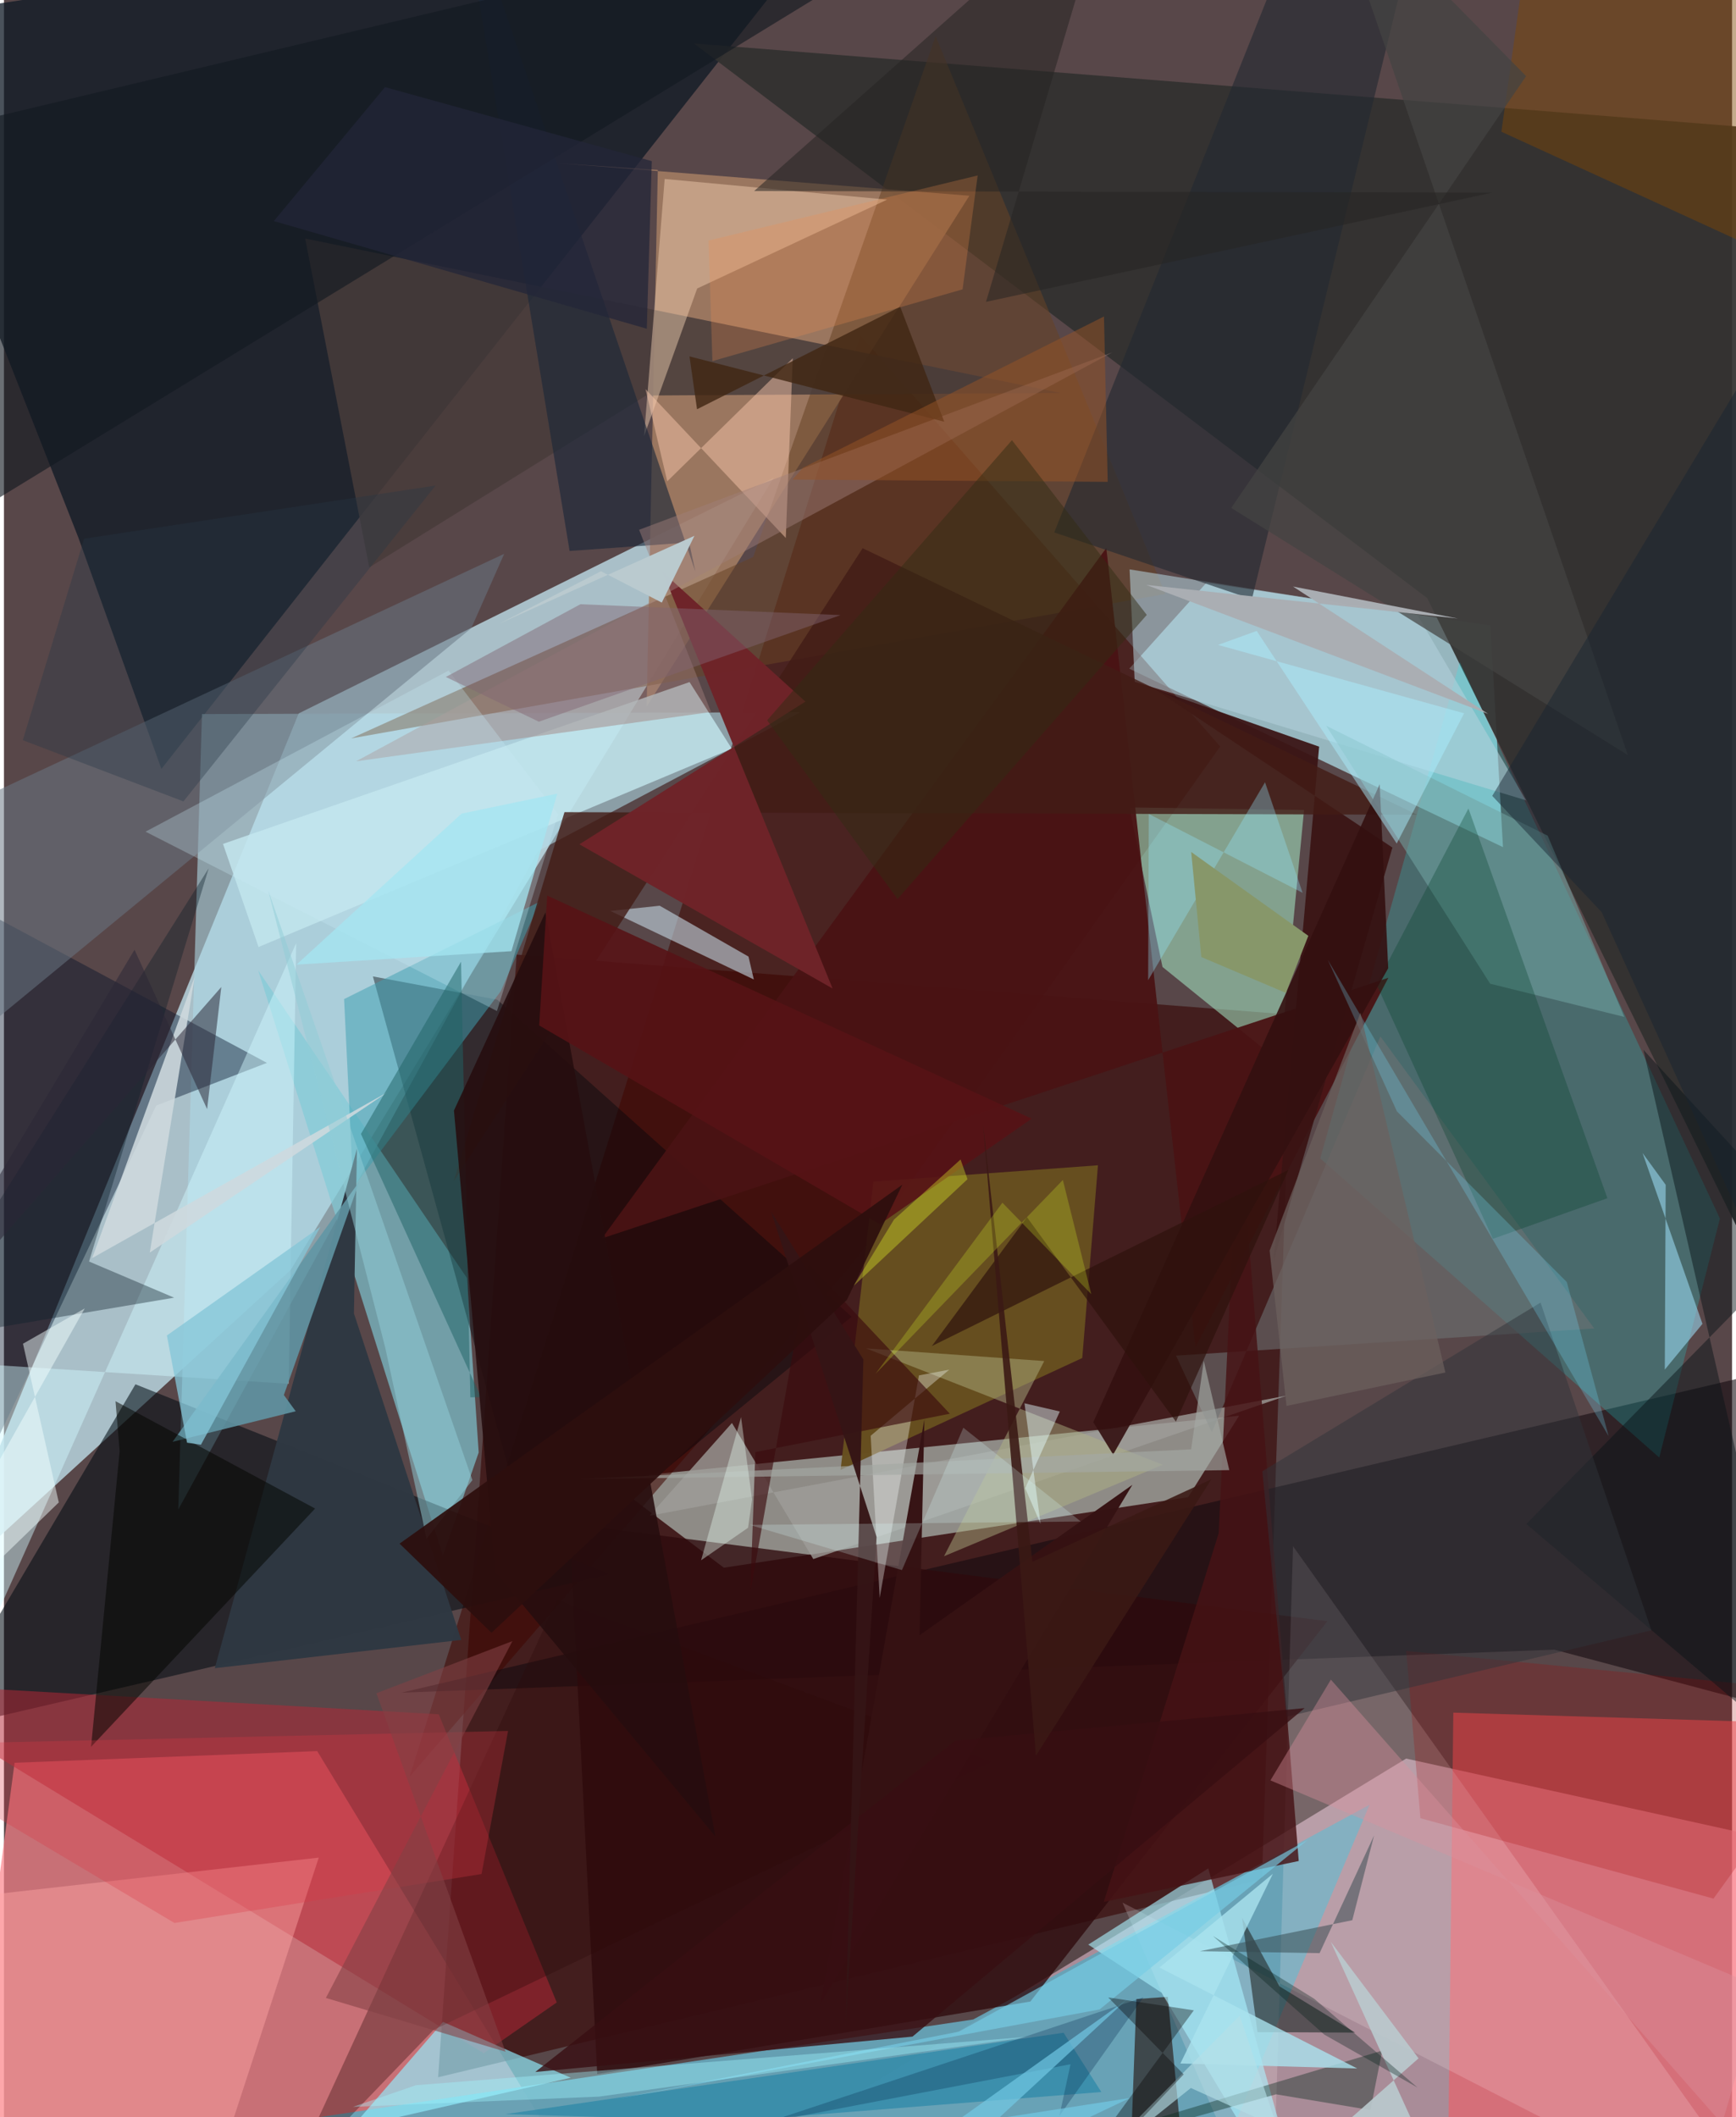 <svg xmlns="http://www.w3.org/2000/svg" width="228" height="278" viewBox="0 0 836 1024"><path fill="#584749" d="M0 0h836v1024H0z"/><path fill="#b6d3dd" fill-opacity=".855" d="M142.589 345.056L-30.308 768.842l169.045-154.644 233.569-383.054z"/><path fill="#f0c8de" fill-opacity=".533" d="M898 899.084V1086H291.501l386.84-235.443z"/><path fill="#fb828a" fill-opacity=".69" d="M151.54 846.944l136.398 224.434L-25.934 1086l31.08-233.41z"/><path fill="#350200" fill-opacity=".592" d="M210.04 1004.69l398.525-95.673 14.26-418.235-374.783-29.068z"/><path fill="#a5d0d9" fill-opacity=".808" d="M544.395 323.42l37.32-41.547 137.413 20.665 6.062 107.196z"/><path fill="#b2bfb7" fill-opacity=".675" d="M291.49 715.33l306.018-30.58-24.64 39.383-224.614 34.112z"/><path fill="#0e1824" fill-opacity=".749" d="M35.97 259.946L-62 10.745 418.023-62 76.163 371.892z"/><path fill="#66a3b7" fill-opacity=".957" d="M660.637 872.896L570.67 1086l-461.018-55.633 359.22-53.607z"/><path fill="#add9e6" fill-opacity=".596" d="M258.377 411.605l126.909-67.123-289.493.887-11.46 384.73z"/><path fill="#400600" fill-opacity=".553" d="M196.32 859.171l215.413-249.488 176.645-248.616-174.156-199z"/><path fill="#323130" fill-opacity=".929" d="M333.788 21.013l508.215 40.435 39.084 618.839L688.53 289.283z"/><path fill="#a57d63" fill-opacity=".863" d="M316.321 82.204l-5.396 259.536L467.04 94.67 267.295 78.868z"/><path fill="#7fccd7" fill-opacity=".659" d="M223.996 618.156l5.666 84.361-17.309 49.962-89.388-283.202z"/><path fill="#ff545c" fill-opacity=".514" d="M868.409 1086h-170.25l3-257.659L898 834.325z"/><path fill="#000b12" fill-opacity=".561" d="M63.614 669.535l-71.976 121.95-1.604 40.361 303.042-70.483z"/><path fill="#140a0e" fill-opacity=".576" d="M192.293 818.681l557.757-20.79L898 837.19l-18.51-179.933z"/><path fill="#acf5d1" fill-opacity=".514" d="M617.258 513.643l-56.796-45.97-16.035-77.161 84.522 1.226z"/><path fill="#0efdfc" fill-opacity=".196" d="M636.775 560.306l67.505-240.118 125.843 269.168-29.337 115.594z"/><path fill="#684226" fill-opacity=".545" d="M167.953 357.137l194.52-87.747L450.71 17.447l111.15 269.838z"/><path fill="#2e0a0c" fill-opacity=".776" d="M286.993 1003.14l-13.428-266.113 366.643 47.106-143.66 183.937z"/><path fill="#b52837" fill-opacity=".522" d="M232.092 993.066l35.328-24.549-57.07-139.376L-62 813.746z"/><path fill="#00060b" fill-opacity=".416" d="M238.685 483.537l171.403 153.312L258.23 761.287 178.486 472.26z"/><path fill="#674f1f" fill-opacity=".976" d="M529.25 563.612l-7.592 93.208-116.924 54.13 15.886-139.431z"/><path fill="#91eeff" fill-opacity=".655" d="M274.218 1004.932l-308.044 70.338L118.997 1086l93.415-108.075z"/><path fill="#001027" fill-opacity=".412" d="M73.658 534.735l53.55-20.661L-62 412.649V819.73z"/><path fill="#ffebf1" fill-opacity=".188" d="M864.3 1086L623.62 747.863 613.393 1086l-72.278-165.76z"/><path fill="#491213" fill-opacity=".945" d="M669.723 472.93L289.277 598.97l244.015-333.917 43.1 386.613z"/><path fill="#c2e6ed" fill-opacity=".812" d="M105.96 408.17l225.71-78.276 20.434 32.214-228.94 95.928z"/><path fill="#200700" fill-opacity=".58" d="M574.484 1086l-11.469-120.215-15.175 1.088L543.438 1086z"/><path fill="#473c3a" fill-opacity=".843" d="M145.709 115.366l365.514 74.71-200.58 1.223-133.924 83.138z"/><path fill="#ffa5a6" fill-opacity=".447" d="M152.288 898.464L91.033 1086-62 1001.205v-78.55z"/><path fill="#6a7684" fill-opacity=".525" d="M242.003 267.86l-15.914 35.95L-62 540.868l23.603-141.999z"/><path fill="#c5dae6" fill-opacity=".592" d="M293.353 440.595l69.415 33.146-2.586-11.079-42.953-24.592z"/><path fill="#f1ceb0" fill-opacity=".471" d="M427.233 96.56L319.634 86.558l-9.965 124.349 25.694-71.38z"/><path fill="#d2f8fe" fill-opacity=".455" d="M-45.451 875.281L141.365 456.18l-3.607 213.119-197.984-12.63z"/><path fill="#3a1414" fill-opacity=".933" d="M671.695 409.929l-115.433-76.885 79.983 28.094-22.064 248.869z"/><path fill="#aaf2ff" fill-opacity=".612" d="M560.054 963.831L633.348 1086 582.62 903.672l-58.07 36.87z"/><path fill="#b3d1db" fill-opacity=".565" d="M547.026 329.782l189.326 57.302-52.414-89.365-139.396-22.33z"/><path fill="#282f2f" fill-opacity=".631" d="M606.41 982.872l47.272.226-36.615-22.368-18.086-33.113z"/><path fill="#3fa0b2" fill-opacity=".514" d="M168.965 574.445l71.382-95.036 18.838-43.284-94.638 47.101z"/><path fill="#222931" fill-opacity=".6" d="M689.507-62l-85.791 351.82-95.62-32.302L635.556-62z"/><path fill="#2f3842" fill-opacity=".992" d="M102.013 806.841l119.21-13.674-51.918-157.91 1.47-79.662z"/><path fill="#9f9e99" fill-opacity=".788" d="M352.184 688.246l39.357 65.824 229.065-79.074-308.31 58.129z"/><path fill="#421c15" fill-opacity=".808" d="M217.602 571.277L415.41 265.15l268.272 128.923-412.518-1.26z"/><path fill="#fbc8ae" fill-opacity=".475" d="M310.366 188.212l10.518 44.585 60.716-59.54-3.37 86.956z"/><path fill="#72a3a2" fill-opacity=".557" d="M783.854 491.837l-64.873-16.038-79.298-124.758 107.113 53.141z"/><path fill="#6196a4" fill-opacity=".882" d="M141.144 682.58l-5.73-7.858 36.573-103.382-90.425 126.03z"/><path fill="#2b0a0b" fill-opacity=".349" d="M138.609 1053.757l128.977-279.935 210.467 78.302-270.196 129.642z"/><path fill="#6c7273" fill-opacity=".584" d="M567.003 655.678l17.347 37.089 81.528-191.474 103.445 141.233z"/><path fill="#003f28" fill-opacity=".306" d="M775.697 579.532l-55.384 19.633L663.939 476l44.532-84.956z"/><path fill="#157da3" fill-opacity=".518" d="M242.49 1022.563l270.135-39.398 18.253 28.674-176.72 13.956z"/><path fill="#9ee0fa" fill-opacity=".553" d="M803.896 573.05l-11.184-15.373 28.982 82.625-18.227 22.116z"/><path fill="#b1b384" fill-opacity=".471" d="M454.792 752.677l48.463-94.383-86.231-6.143 143.611 56.286z"/><path fill="#a60004" fill-opacity=".22" d="M685.23 879.406l-6.864-80.894L898 819.957l-70.967 98.333z"/><path fill="#461315" fill-opacity=".831" d="M532.067 919.905l55.57-178.327 9.632-202.98 29.108 361.503z"/><path fill="#7f4704" fill-opacity=".455" d="M724.427 63.717l158.538 72.618L848.697-62H742.025z"/><path fill="#6e2429" fill-opacity=".992" d="M278.382 408.36l122.49 69.753-82.222-201.455 69.09 62.689z"/><path fill="#1a2739" fill-opacity=".627" d="M331.468 262.374l2.972 13.925L219.57-62l54.067 328.484z"/><path fill="#032619" fill-opacity=".376" d="M615.422 1012.947L353.018 1086l313.773-94.22-5.734 28.784z"/><path fill="#030401" fill-opacity=".518" d="M53.964 677.705l1.998 24.219-13.826 142.96L150.524 729.63z"/><path fill="#a07e7b" fill-opacity=".459" d="M342.058 344.371l-34.795-88.136 228.928-85.797-365.86 197.777z"/><path fill="#0a1418" fill-opacity=".478" d="M874.503 596.535L736.48 737.111l135.85 115.198-79.195-344.55z"/><path fill="#331010" fill-opacity=".902" d="M526.986 687.866L665.54 379.313l4.123 88.984L536.6 703.524z"/><path fill="#f6fcfa" fill-opacity=".345" d="M457.315 662.453l-14.67 2.774-18.992 107.634-4.355-78.437z"/><path fill="#0d1d28" fill-opacity=".38" d="M41.17 610.153l41.159 17.483-127.71 21.561L99.05 419.971z"/><path fill="#caecf7" fill-opacity=".29" d="M215.083 324.343l-146.6 77.904 170.015 86.76 29.618-95.188z"/><path fill="#ced9de" fill-opacity=".878" d="M185.629 528.21l-142.95 80.281 49.58-136.077-21.71 133.42z"/><path fill="#444442" fill-opacity=".714" d="M639.144-62l146.443 427.206-191.869-119.53L736.388 36.83z"/><path fill="#1e6366" fill-opacity=".498" d="M221.127 465.146l4.49 210.698 5.134-.117-58.047-127.276z"/><path fill="#2f343a" fill-opacity=".49" d="M796.992 788.531l-53.634-158.514L608.77 711.6l11.606 118.758z"/><path fill="#dc3745" fill-opacity=".294" d="M-62 844.083l305.867-6.887-12.818 69.208L82.48 930.078z"/><path fill="#3b0a0e" fill-opacity=".639" d="M361.05 770.39l2.455-68.058 94.084-18.564-68.288-72.652z"/><path fill="#abe3ee" fill-opacity=".792" d="M569.123 998.045l85.543 2.407-95.69-48.817 54.885-45.342z"/><path fill="#131820" fill-opacity=".624" d="M492.513-62L-62 277.263l14.5-194.677-14.5-12.34z"/><path fill="#262522" fill-opacity=".533" d="M536.803-62L362.917 92.394l357.078.782-244.905 52.819z"/><path fill="#aaefff" fill-opacity=".482" d="M606.04 305.152l-18.7 6.77 119.043 33.082-32.609 62.976z"/><path fill="#f3ffff" fill-opacity=".478" d="M39.092 632.825L-62 812.465l88.524-85.792-17.322-76.755z"/><path fill="#92ccd7" fill-opacity=".518" d="M184.468 651.882l19.971 92.336 22.176-28.32-98.822-285.383z"/><path fill="#351213" fill-opacity=".98" d="M395.043 969.048l50.244-282.491-2.343 104.371 102.95-72.768z"/><path fill="#260d0e" fill-opacity=".882" d="M344.18 888.227l-82.25-446.905-44.242 95.809 19.897 222.98z"/><path fill="#95e7fd" fill-opacity=".333" d="M553.53 474.084l.322-80.401 74.382 38.14-18.16-53.468z"/><path fill="#571216" fill-opacity=".89" d="M262.808 433.166l234.387 107.899-73.428 51.025-164.835-96.108z"/><path fill="#412713" fill-opacity=".812" d="M433.582 148.35l21.3 55.623-123.237-31.592 3.646 25.557z"/><path fill="#380f12" fill-opacity=".796" d="M629.21 826.155L439.527 985.037l-182.481 17.101L460.19 841.904z"/><path fill="#db919e" fill-opacity=".388" d="M641.924 812.375l189.232 214.775 19.22-65.663-237.692-100.371z"/><path fill="#a4a8a4" fill-opacity=".647" d="M580.442 658.185l12.332 52.864-314.497 4.358 296.037-14.41z"/><path fill="#172432" fill-opacity=".455" d="M854.094 161.854L895.96 711.87 772.962 441.237l-52.972-56.304z"/><path fill="#76cce5" fill-opacity=".651" d="M530.031 971.905l-235.116 43.573 167.014-32.84 168.667-92.645z"/><path fill="#a2f4ff" fill-opacity=".392" d="M199.336 1008.536l-30.462 10.483 119.04-4.966 209.256-29.062z"/><path fill="#85c6d8" fill-opacity=".769" d="M95.28 698.776l57.768-105.38-74.235 52.526 9.749 51.852z"/><path fill="#351415" fill-opacity=".957" d="M407.16 979.857l8.607-322.352-44.65-71.466 51.029 157.332z"/><path fill="#75dfff" fill-opacity=".251" d="M673.883 537.534l82.182 82.557 20.217 74.496-135.837-230.33z"/><path fill="#ef9052" fill-opacity=".255" d="M342.732 174.657l-1.87-58.316L471.048 84.87l-7.287 55.077z"/><path fill="#bac9cd" fill-opacity=".91" d="M641.875 939.192l42.468 56.357-77.823 68.747 86.223-13.105z"/><path fill="#2e120c" fill-opacity=".686" d="M621.41 565.816l-54.444 121.778-72.058-98.878-46.025 62.328z"/><path fill="#965427" fill-opacity=".506" d="M386.45 226.278l-4.966 5.688 152.48 1.087-1.8-79.983z"/><path fill="#2b2737" fill-opacity=".525" d="M63.164 459.358L-62 668.344l167.148-190.96-6.867 59.073z"/><path fill="#87976a" d="M574.359 412.074l4.892 50.813 40.934 17.362 10.837-27.628z"/><path fill="#322b14" fill-opacity=".49" d="M552.865 297.405L432.295 434.85l-63.093-86.454 118.435-135.501z"/><path fill="#36494f" fill-opacity=".514" d="M652.283 928.737l-73.71 14.985 57.882.94 26.375-56.923z"/><path fill="#062a4c" fill-opacity=".282" d="M369.139 1026.516l146.829-28.112-5.38 24.977 40.68-57.34z"/><path fill="#e5fdff" fill-opacity=".459" d="M494.043 719.767l7.451 17.308-7.785-58.348 17.086 3.96z"/><path fill="#73c9e6" fill-opacity=".675" d="M457.611 1028.239l87.146-13.52-108.72 51.554 107.3-99.247z"/><path fill="#3a1915" fill-opacity=".894" d="M473.628 543.455L499.24 849.16l84.893-133.69-86.615 39.926z"/><path fill="#e9fc2b" fill-opacity=".345" d="M411.039 621.946l55.094-51.598-3.354-9.549-32.197 29.06z"/><path fill="#b5dfe7" fill-opacity=".635" d="M574.196 1009.886l-52.87 42.242 76.506-77.231 18.124 53.943z"/><path fill="#834045" fill-opacity=".576" d="M242.665 992.354l-86.926-26.02 90.248-172.598-65.803 25.223z"/><path fill="#dcffff" fill-opacity=".22" d="M434.422 759.393l29.71-68.848 56.822 45.363-160.136 1.646z"/><path fill="#e9fef2" fill-opacity=".38" d="M337.25 754.663l22.732-15.743 1.928-13.67-5.325-39.86z"/><path fill="#232638" fill-opacity=".733" d="M313.405 77.932l-2.41 81.072-180.45-52.077 53.794-64.795z"/><path fill="#816573" fill-opacity=".459" d="M404.732 297.499l-145.95 51.568-45.015-21.643 65.11-35.183z"/><path fill="#2d0e0d" fill-opacity=".925" d="M407.783 628.72l26.818-55.716L191.386 746.6l44.469 43.114z"/><path fill="#bacacf" fill-opacity=".996" d="M334.03 259.15l-15.781 32.307-29.44-15.177-49.199 25.397z"/><path fill="#080002" fill-opacity=".353" d="M570.739 1003.301L492.363 1086l83.26-113.675-41.411-6.236z"/><path fill="#a4e5f2" fill-opacity=".757" d="M221.396 393.516l-79.879 73.044 103.996-6.507 22.177-76.199z"/><path fill="#aaaeb3" fill-opacity=".988" d="M703.316 299.15l-79.705-15.467 94.378 61.59-165.396-62.388z"/><path fill="#263846" fill-opacity=".349" d="M38.761 260.565L9.109 358.01l77.72 29.607L208.8 234.848z"/><path fill="#011c17" fill-opacity=".325" d="M638.758 984.07l45.1 25.613-50.005-42.957-48.972-30.348z"/><path fill="#d2ea27" fill-opacity=".263" d="M421.602 664.52l61.417-82.81 42.996 44.235-13.747-55.228z"/><path fill="#6c615e" fill-opacity=".706" d="M697.312 663.834L656.213 489.82l-43.925 115.06 8.167 75.12z"/></svg>